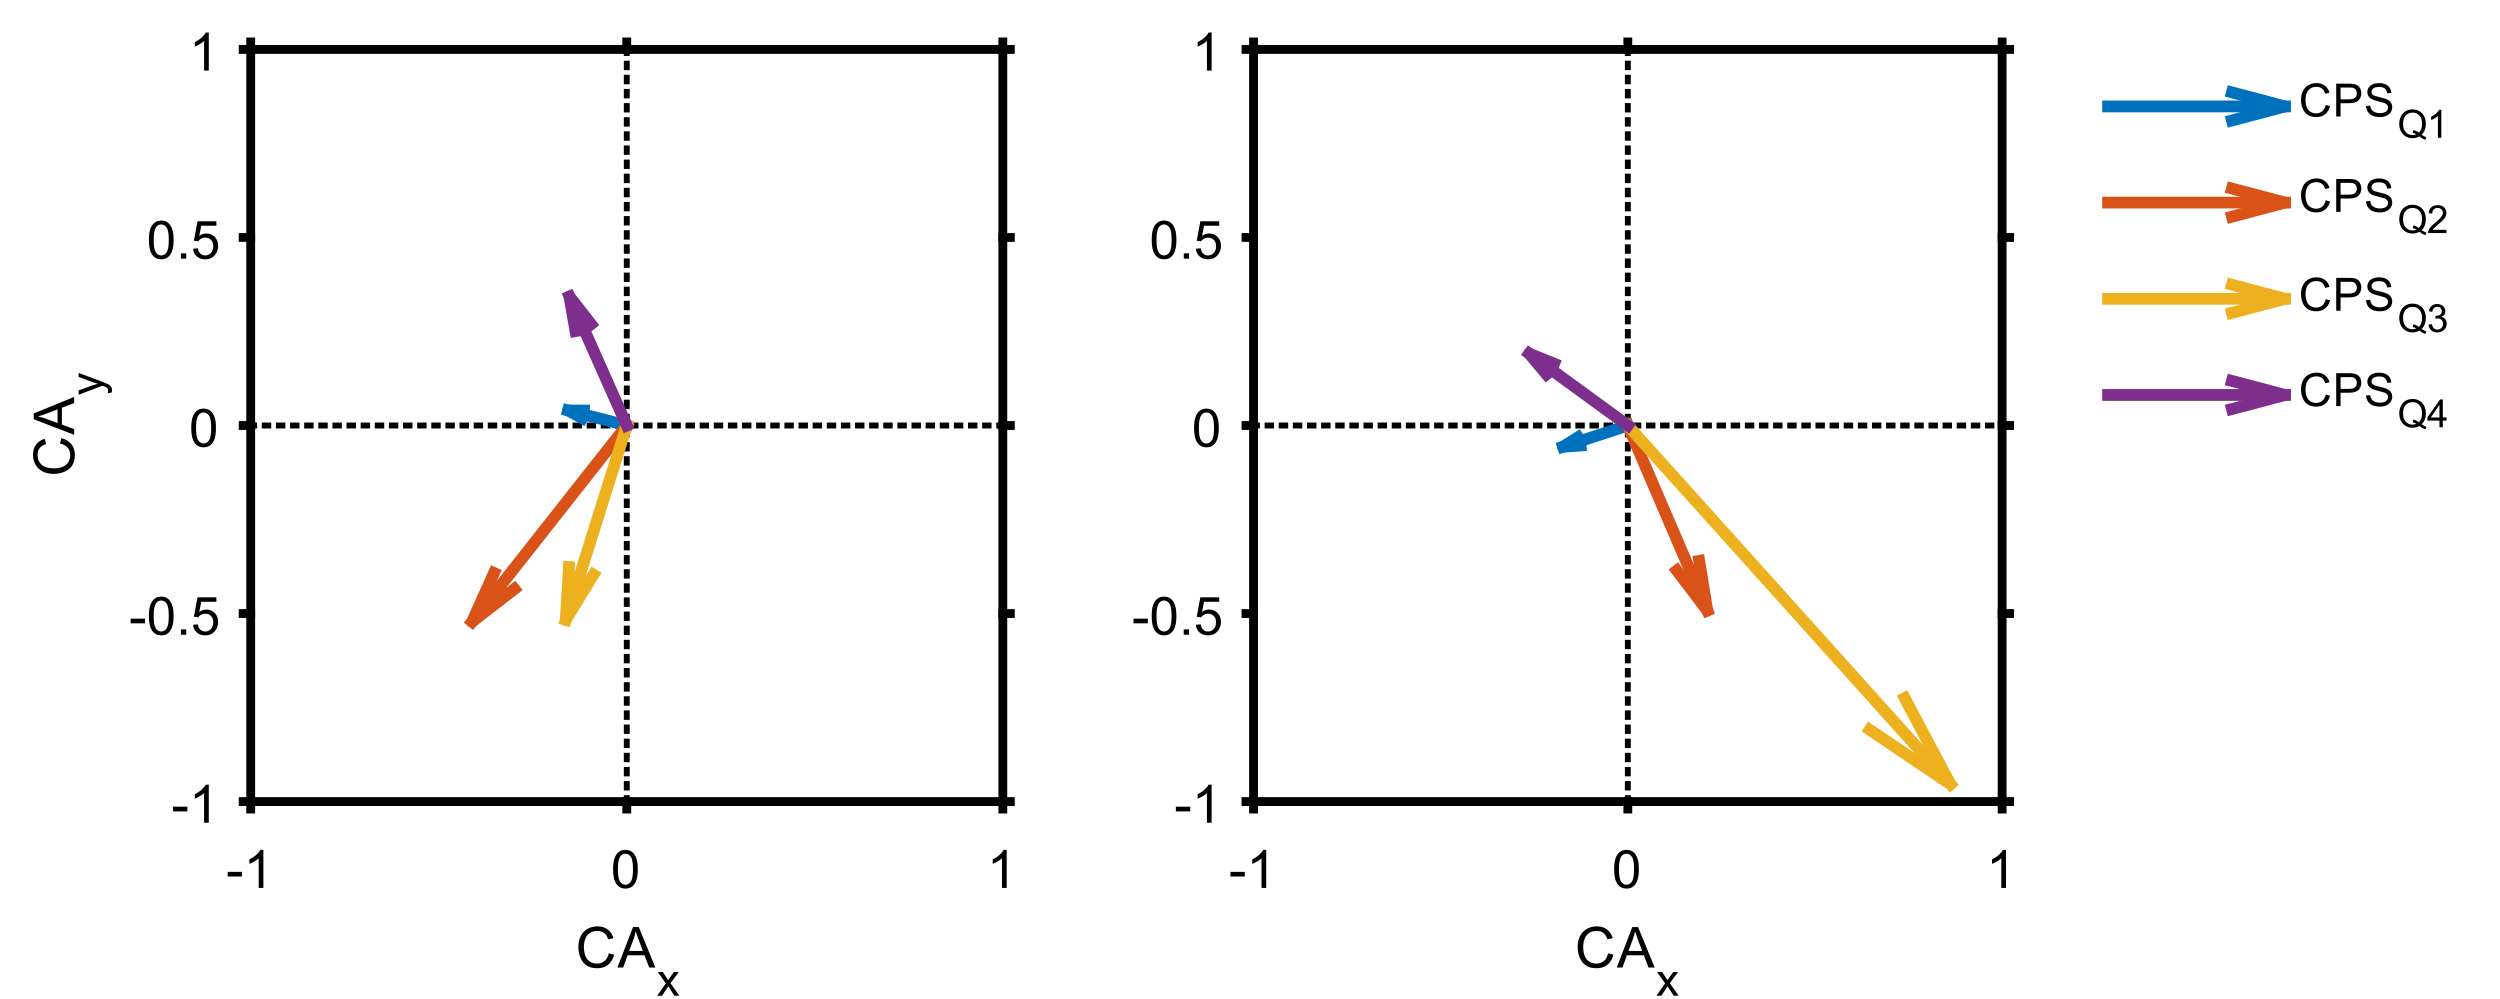 <?xml version="1.0"?>
<!DOCTYPE svg PUBLIC '-//W3C//DTD SVG 1.0//EN'
          'http://www.w3.org/TR/2001/REC-SVG-20010904/DTD/svg10.dtd'>
<svg xmlns:xlink="http://www.w3.org/1999/xlink" style="fill-opacity:1; color-rendering:auto; color-interpolation:auto; text-rendering:auto; stroke:black; stroke-linecap:square; stroke-miterlimit:10; shape-rendering:auto; stroke-opacity:1; fill:black; stroke-dasharray:none; font-weight:normal; stroke-width:1; font-family:'Dialog'; font-style:normal; stroke-linejoin:miter; font-size:12px; stroke-dashoffset:0; image-rendering:auto;" width="708" height="283" xmlns="http://www.w3.org/2000/svg"
><rect width="100%" height="100%" fill="#333333" stroke="none"/><!--Generated by the Batik Graphics2D SVG Generator--><defs id="genericDefs"
  /><g
  ><defs id="defs1"
    ><clipPath clipPathUnits="userSpaceOnUse" id="clipPath1"
      ><path d="M0 0 L708 0 L708 283 L0 283 L0 0 Z"
      /></clipPath
    ></defs
    ><g style="fill:white; stroke:white;"
    ><rect x="0" y="0" width="708" style="clip-path:url(#clipPath1); stroke:none;" height="283"
    /></g
    ><g style="fill:white; text-rendering:optimizeSpeed; color-rendering:optimizeSpeed; image-rendering:optimizeSpeed; shape-rendering:crispEdges; stroke:white; color-interpolation:sRGB;"
    ><rect x="0" width="708" height="283" y="0" style="stroke:none;"
      /><path style="stroke:none;" d="M71 227 L284 227 L284 14 L71 14 Z"
    /></g
    ><g style="text-rendering:geometricPrecision; stroke-width:2.5; color-interpolation:linearRGB; color-rendering:optimizeQuality; image-rendering:optimizeQuality; stroke-linejoin:round;"
    ><line y2="227" style="fill:none;" x1="71" x2="284" y1="227"
      /><line y2="14" style="fill:none;" x1="71" x2="284" y1="14"
      /><line y2="229.13" style="fill:none;" x1="71" x2="71" y1="227"
      /><line y2="229.13" style="fill:none;" x1="177.5" x2="177.5" y1="227"
      /><line y2="229.13" style="fill:none;" x1="284" x2="284" y1="227"
      /><line y2="11.87" style="fill:none;" x1="71" x2="71" y1="14"
      /><line y2="11.87" style="fill:none;" x1="177.5" x2="177.5" y1="14"
      /><line y2="11.87" style="fill:none;" x1="284" x2="284" y1="14"
    /></g
    ><g transform="translate(71,235.463)" style="text-rendering:geometricPrecision; font-size:15px; color-interpolation:linearRGB; color-rendering:optimizeQuality; image-rendering:optimizeQuality;"
    ><path style="stroke:none;" d="M-6.531 12.781 L-6.531 11.453 L-2.469 11.453 L-2.469 12.781 L-6.531 12.781 ZM3.589 16 L2.261 16 L2.261 7.594 Q1.792 8.047 1.019 8.508 Q0.245 8.969 -0.364 9.188 L-0.364 7.906 Q0.73 7.391 1.558 6.656 Q2.386 5.922 2.729 5.219 L3.589 5.219 L3.589 16 Z"
    /></g
    ><g transform="translate(177.5,235.463)" style="text-rendering:geometricPrecision; font-size:15px; color-interpolation:linearRGB; color-rendering:optimizeQuality; image-rendering:optimizeQuality;"
    ><path style="stroke:none;" d="M-3.875 10.703 Q-3.875 8.797 -3.484 7.641 Q-3.094 6.484 -2.32 5.852 Q-1.547 5.219 -0.375 5.219 Q0.484 5.219 1.141 5.57 Q1.797 5.922 2.219 6.57 Q2.641 7.219 2.883 8.164 Q3.125 9.109 3.125 10.703 Q3.125 12.594 2.734 13.758 Q2.344 14.922 1.57 15.555 Q0.797 16.188 -0.375 16.188 Q-1.922 16.188 -2.812 15.062 Q-3.875 13.734 -3.875 10.703 ZM-2.516 10.703 Q-2.516 13.344 -1.898 14.219 Q-1.281 15.094 -0.375 15.094 Q0.531 15.094 1.148 14.219 Q1.766 13.344 1.766 10.703 Q1.766 8.047 1.148 7.18 Q0.531 6.312 -0.391 6.312 Q-1.297 6.312 -1.844 7.078 Q-2.516 8.062 -2.516 10.703 Z"
    /></g
    ><g transform="translate(284,235.463)" style="text-rendering:geometricPrecision; font-size:15px; color-interpolation:linearRGB; color-rendering:optimizeQuality; image-rendering:optimizeQuality;"
    ><path style="stroke:none;" d="M1.094 16 L-0.234 16 L-0.234 7.594 Q-0.703 8.047 -1.477 8.508 Q-2.25 8.969 -2.859 9.188 L-2.859 7.906 Q-1.766 7.391 -0.938 6.656 Q-0.109 5.922 0.234 5.219 L1.094 5.219 L1.094 16 Z"
    /></g
    ><g transform="translate(163,274)" style="text-rendering:geometricPrecision; font-size:16.5px; color-interpolation:linearRGB; color-rendering:optimizeQuality; image-rendering:optimizeQuality;"
    ><path style="stroke:none;" d="M9.406 -4.016 L10.922 -3.641 Q10.453 -1.766 9.211 -0.781 Q7.969 0.203 6.188 0.203 Q4.328 0.203 3.172 -0.555 Q2.016 -1.312 1.406 -2.742 Q0.797 -4.172 0.797 -5.812 Q0.797 -7.609 1.484 -8.938 Q2.172 -10.266 3.43 -10.961 Q4.688 -11.656 6.203 -11.656 Q7.922 -11.656 9.094 -10.781 Q10.266 -9.906 10.734 -8.312 L9.234 -7.969 Q8.844 -9.219 8.086 -9.789 Q7.328 -10.359 6.172 -10.359 Q4.859 -10.359 3.969 -9.727 Q3.078 -9.094 2.719 -8.023 Q2.359 -6.953 2.359 -5.828 Q2.359 -4.359 2.789 -3.273 Q3.219 -2.188 4.117 -1.648 Q5.016 -1.109 6.062 -1.109 Q7.328 -1.109 8.211 -1.844 Q9.094 -2.578 9.406 -4.016 ZM11.862 0 L16.268 -11.453 L17.909 -11.453 L22.596 0 L20.862 0 L19.534 -3.469 L14.737 -3.469 L13.487 0 L11.862 0 ZM15.175 -4.703 L19.065 -4.703 L17.862 -7.875 Q17.315 -9.328 17.049 -10.25 Q16.831 -9.156 16.44 -8.062 L15.175 -4.703 Z"
    /></g
    ><g transform="translate(186,282)" style="text-rendering:geometricPrecision; font-size:13.2px; color-interpolation:linearRGB; color-rendering:optimizeQuality; image-rendering:optimizeQuality;"
    ><path style="stroke:none;" d="M0.094 0 L2.562 -3.5 L0.281 -6.734 L1.703 -6.734 L2.75 -5.156 Q3.031 -4.703 3.219 -4.406 Q3.484 -4.828 3.719 -5.141 L4.859 -6.734 L6.234 -6.734 L3.891 -3.562 L6.406 0 L5 0 L3.625 -2.094 L3.25 -2.656 L1.484 0 L0.094 0 Z"
    /></g
    ><g style="text-rendering:geometricPrecision; stroke-width:2.5; color-interpolation:linearRGB; color-rendering:optimizeQuality; image-rendering:optimizeQuality; stroke-linejoin:round;"
    ><line y2="14" style="fill:none;" x1="71" x2="71" y1="227"
      /><line y2="14" style="fill:none;" x1="284" x2="284" y1="227"
      /><line y2="227" style="fill:none;" x1="71" x2="68.87" y1="227"
      /><line y2="173.75" style="fill:none;" x1="71" x2="68.87" y1="173.75"
      /><line y2="120.5" style="fill:none;" x1="71" x2="68.87" y1="120.5"
      /><line y2="67.25" style="fill:none;" x1="71" x2="68.87" y1="67.25"
      /><line y2="14" style="fill:none;" x1="71" x2="68.87" y1="14"
      /><line y2="227" style="fill:none;" x1="284" x2="286.13" y1="227"
      /><line y2="173.75" style="fill:none;" x1="284" x2="286.13" y1="173.75"
      /><line y2="120.5" style="fill:none;" x1="284" x2="286.13" y1="120.5"
      /><line y2="67.25" style="fill:none;" x1="284" x2="286.13" y1="67.25"
      /><line y2="14" style="fill:none;" x1="284" x2="286.13" y1="14"
    /></g
    ><g transform="translate(62.537,227)" style="text-rendering:geometricPrecision; font-size:15px; color-interpolation:linearRGB; color-rendering:optimizeQuality; image-rendering:optimizeQuality;"
    ><path style="stroke:none;" d="M-13.531 2.781 L-13.531 1.453 L-9.469 1.453 L-9.469 2.781 L-13.531 2.781 ZM-3.411 6 L-4.739 6 L-4.739 -2.406 Q-5.208 -1.953 -5.981 -1.492 Q-6.755 -1.031 -7.364 -0.812 L-7.364 -2.094 Q-6.271 -2.609 -5.442 -3.344 Q-4.614 -4.078 -4.271 -4.781 L-3.411 -4.781 L-3.411 6 Z"
    /></g
    ><g transform="translate(62.537,173.75)" style="text-rendering:geometricPrecision; font-size:15px; color-interpolation:linearRGB; color-rendering:optimizeQuality; image-rendering:optimizeQuality;"
    ><path style="stroke:none;" d="M-25.531 2.781 L-25.531 1.453 L-21.469 1.453 L-21.469 2.781 L-25.531 2.781 ZM-20.38 0.703 Q-20.38 -1.203 -19.989 -2.359 Q-19.599 -3.516 -18.825 -4.148 Q-18.052 -4.781 -16.88 -4.781 Q-16.02 -4.781 -15.364 -4.43 Q-14.708 -4.078 -14.286 -3.43 Q-13.864 -2.781 -13.622 -1.836 Q-13.38 -0.891 -13.38 0.703 Q-13.38 2.594 -13.771 3.758 Q-14.161 4.922 -14.935 5.555 Q-15.708 6.188 -16.88 6.188 Q-18.427 6.188 -19.317 5.062 Q-20.38 3.734 -20.38 0.703 ZM-19.02 0.703 Q-19.02 3.344 -18.403 4.219 Q-17.786 5.094 -16.88 5.094 Q-15.974 5.094 -15.356 4.219 Q-14.739 3.344 -14.739 0.703 Q-14.739 -1.953 -15.356 -2.82 Q-15.974 -3.688 -16.895 -3.688 Q-17.802 -3.688 -18.349 -2.922 Q-19.02 -1.938 -19.02 0.703 ZM-11.303 6 L-11.303 4.5 L-9.803 4.5 L-9.803 6 L-11.303 6 ZM-7.87 3.188 L-6.495 3.062 Q-6.339 4.078 -5.776 4.586 Q-5.214 5.094 -4.417 5.094 Q-3.464 5.094 -2.808 4.375 Q-2.151 3.656 -2.151 2.484 Q-2.151 1.344 -2.784 0.695 Q-3.417 0.047 -4.448 0.047 Q-5.089 0.047 -5.597 0.336 Q-6.104 0.625 -6.401 1.078 L-7.636 0.922 L-6.604 -4.594 L-1.261 -4.594 L-1.261 -3.328 L-5.542 -3.328 L-6.12 -0.453 Q-5.151 -1.125 -4.089 -1.125 Q-2.683 -1.125 -1.722 -0.148 Q-0.761 0.828 -0.761 2.359 Q-0.761 3.812 -1.605 4.875 Q-2.636 6.188 -4.417 6.188 Q-5.886 6.188 -6.815 5.367 Q-7.745 4.547 -7.87 3.188 Z"
    /></g
    ><g transform="translate(62.537,120.5)" style="text-rendering:geometricPrecision; font-size:15px; color-interpolation:linearRGB; color-rendering:optimizeQuality; image-rendering:optimizeQuality;"
    ><path style="stroke:none;" d="M-8.375 0.703 Q-8.375 -1.203 -7.984 -2.359 Q-7.594 -3.516 -6.82 -4.148 Q-6.047 -4.781 -4.875 -4.781 Q-4.016 -4.781 -3.359 -4.43 Q-2.703 -4.078 -2.281 -3.43 Q-1.859 -2.781 -1.617 -1.836 Q-1.375 -0.891 -1.375 0.703 Q-1.375 2.594 -1.766 3.758 Q-2.156 4.922 -2.93 5.555 Q-3.703 6.188 -4.875 6.188 Q-6.422 6.188 -7.312 5.062 Q-8.375 3.734 -8.375 0.703 ZM-7.016 0.703 Q-7.016 3.344 -6.398 4.219 Q-5.781 5.094 -4.875 5.094 Q-3.969 5.094 -3.352 4.219 Q-2.734 3.344 -2.734 0.703 Q-2.734 -1.953 -3.352 -2.82 Q-3.969 -3.688 -4.891 -3.688 Q-5.797 -3.688 -6.344 -2.922 Q-7.016 -1.938 -7.016 0.703 Z"
    /></g
    ><g transform="translate(62.537,67.25)" style="text-rendering:geometricPrecision; font-size:15px; color-interpolation:linearRGB; color-rendering:optimizeQuality; image-rendering:optimizeQuality;"
    ><path style="stroke:none;" d="M-20.375 0.703 Q-20.375 -1.203 -19.984 -2.359 Q-19.594 -3.516 -18.82 -4.148 Q-18.047 -4.781 -16.875 -4.781 Q-16.016 -4.781 -15.359 -4.43 Q-14.703 -4.078 -14.281 -3.43 Q-13.859 -2.781 -13.617 -1.836 Q-13.375 -0.891 -13.375 0.703 Q-13.375 2.594 -13.766 3.758 Q-14.156 4.922 -14.93 5.555 Q-15.703 6.188 -16.875 6.188 Q-18.422 6.188 -19.312 5.062 Q-20.375 3.734 -20.375 0.703 ZM-19.016 0.703 Q-19.016 3.344 -18.398 4.219 Q-17.781 5.094 -16.875 5.094 Q-15.969 5.094 -15.352 4.219 Q-14.734 3.344 -14.734 0.703 Q-14.734 -1.953 -15.352 -2.82 Q-15.969 -3.688 -16.891 -3.688 Q-17.797 -3.688 -18.344 -2.922 Q-19.016 -1.938 -19.016 0.703 ZM-11.298 6 L-11.298 4.5 L-9.798 4.5 L-9.798 6 L-11.298 6 ZM-7.865 3.188 L-6.49 3.062 Q-6.334 4.078 -5.771 4.586 Q-5.209 5.094 -4.412 5.094 Q-3.459 5.094 -2.803 4.375 Q-2.147 3.656 -2.147 2.484 Q-2.147 1.344 -2.779 0.695 Q-3.412 0.047 -4.443 0.047 Q-5.084 0.047 -5.592 0.336 Q-6.1 0.625 -6.396 1.078 L-7.631 0.922 L-6.6 -4.594 L-1.256 -4.594 L-1.256 -3.328 L-5.537 -3.328 L-6.115 -0.453 Q-5.146 -1.125 -4.084 -1.125 Q-2.678 -1.125 -1.717 -0.148 Q-0.756 0.828 -0.756 2.359 Q-0.756 3.812 -1.6 4.875 Q-2.631 6.188 -4.412 6.188 Q-5.881 6.188 -6.811 5.367 Q-7.74 4.547 -7.865 3.188 Z"
    /></g
    ><g transform="translate(62.537,14)" style="text-rendering:geometricPrecision; font-size:15px; color-interpolation:linearRGB; color-rendering:optimizeQuality; image-rendering:optimizeQuality;"
    ><path style="stroke:none;" d="M-3.406 6 L-4.734 6 L-4.734 -2.406 Q-5.203 -1.953 -5.977 -1.492 Q-6.75 -1.031 -7.359 -0.812 L-7.359 -2.094 Q-6.266 -2.609 -5.438 -3.344 Q-4.609 -4.078 -4.266 -4.781 L-3.406 -4.781 L-3.406 6 Z"
    /></g
    ><g transform="translate(21,135) rotate(-90)" style="text-rendering:geometricPrecision; font-size:16.5px; color-interpolation:linearRGB; color-rendering:optimizeQuality; image-rendering:optimizeQuality;"
    ><path style="stroke:none;" d="M9.406 -4.016 L10.922 -3.641 Q10.453 -1.766 9.211 -0.781 Q7.969 0.203 6.188 0.203 Q4.328 0.203 3.172 -0.555 Q2.016 -1.312 1.406 -2.742 Q0.797 -4.172 0.797 -5.812 Q0.797 -7.609 1.484 -8.938 Q2.172 -10.266 3.43 -10.961 Q4.688 -11.656 6.203 -11.656 Q7.922 -11.656 9.094 -10.781 Q10.266 -9.906 10.734 -8.312 L9.234 -7.969 Q8.844 -9.219 8.086 -9.789 Q7.328 -10.359 6.172 -10.359 Q4.859 -10.359 3.969 -9.727 Q3.078 -9.094 2.719 -8.023 Q2.359 -6.953 2.359 -5.828 Q2.359 -4.359 2.789 -3.273 Q3.219 -2.188 4.117 -1.648 Q5.016 -1.109 6.062 -1.109 Q7.328 -1.109 8.211 -1.844 Q9.094 -2.578 9.406 -4.016 ZM11.862 0 L16.268 -11.453 L17.909 -11.453 L22.596 0 L20.862 0 L19.534 -3.469 L14.737 -3.469 L13.487 0 L11.862 0 ZM15.175 -4.703 L19.065 -4.703 L17.862 -7.875 Q17.315 -9.328 17.049 -10.25 Q16.831 -9.156 16.44 -8.062 L15.175 -4.703 Z"
    /></g
    ><g transform="translate(29,112) rotate(-90)" style="text-rendering:geometricPrecision; font-size:13.2px; color-interpolation:linearRGB; color-rendering:optimizeQuality; image-rendering:optimizeQuality;"
    ><path style="stroke:none;" d="M0.812 2.594 L0.672 1.531 Q1.047 1.625 1.328 1.625 Q1.719 1.625 1.945 1.5 Q2.172 1.375 2.312 1.141 Q2.422 0.969 2.672 0.297 Q2.703 0.203 2.766 0.016 L0.203 -6.734 L1.438 -6.734 L2.844 -2.844 Q3.109 -2.094 3.328 -1.281 Q3.531 -2.062 3.797 -2.812 L5.25 -6.734 L6.391 -6.734 L3.828 0.109 Q3.406 1.219 3.188 1.641 Q2.875 2.203 2.484 2.469 Q2.094 2.734 1.547 2.734 Q1.219 2.734 0.812 2.594 Z"
    /></g
    ><g style="stroke-linecap:butt; text-rendering:geometricPrecision; image-rendering:optimizeQuality; color-rendering:optimizeQuality; stroke-linejoin:bevel; stroke-dasharray:1,3; color-interpolation:linearRGB; stroke-width:1.667; stroke-miterlimit:1;"
    ><line y2="13.975" style="fill:none;" x1="177.5" x2="177.5" y1="227.025"
      /><line y2="120.5" style="fill:none;" x1="70.975" x2="284.025" y1="120.5"
    /></g
    ><g style="stroke-linecap:butt; fill:rgb(0,114,189); text-rendering:geometricPrecision; image-rendering:optimizeQuality; color-rendering:optimizeQuality; stroke-linejoin:round; stroke:rgb(0,114,189); color-interpolation:linearRGB; stroke-width:3.333;"
    ><path d="M164.85 118.389 L160.869 116.235 L165.395 116.263" style="fill:none; fill-rule:evenodd;"
      /><line y2="116.235" style="fill:none;" x1="177.5" x2="160.869" y1="120.5"
      /><path d="M145.661 166.819 L133.699 176.07 L139.9 162.278" style="fill:none; fill-rule:evenodd; stroke:rgb(217,83,25);"
      /><line x1="177.5" x2="133.699" y1="120.5" style="fill:none; stroke:rgb(217,83,25);" y2="176.07"
      /><path d="M168.048 162.762 L160.232 175.538 L161.116 160.587" style="fill:none; fill-rule:evenodd; stroke:rgb(237,177,32);"
      /><line x1="177.5" x2="160.232" y1="120.5" style="fill:none; stroke:rgb(237,177,32);" y2="175.538"
      /><path d="M162.978 93.761 L161.264 83.969 L167.384 91.802" style="fill:none; fill-rule:evenodd; stroke:rgb(126,47,142);"
      /><line x1="177.5" x2="161.264" y1="120.5" style="fill:none; stroke:rgb(126,47,142);" y2="83.969"
    /></g
    ><g style="fill:white; text-rendering:optimizeSpeed; color-rendering:optimizeSpeed; image-rendering:optimizeSpeed; shape-rendering:crispEdges; stroke:white; color-interpolation:sRGB;"
    ><path style="stroke:none;" d="M355 227 L567 227 L567 14 L355 14 Z"
    /></g
    ><g style="text-rendering:geometricPrecision; stroke-width:2.5; color-interpolation:linearRGB; color-rendering:optimizeQuality; image-rendering:optimizeQuality; stroke-linejoin:round;"
    ><line y2="227" style="fill:none;" x1="355" x2="567" y1="227"
      /><line y2="14" style="fill:none;" x1="355" x2="567" y1="14"
      /><line y2="229.13" style="fill:none;" x1="355" x2="355" y1="227"
      /><line y2="229.13" style="fill:none;" x1="461" x2="461" y1="227"
      /><line y2="229.13" style="fill:none;" x1="567" x2="567" y1="227"
      /><line y2="11.87" style="fill:none;" x1="355" x2="355" y1="14"
      /><line y2="11.87" style="fill:none;" x1="461" x2="461" y1="14"
      /><line y2="11.87" style="fill:none;" x1="567" x2="567" y1="14"
    /></g
    ><g transform="translate(355,235.463)" style="text-rendering:geometricPrecision; font-size:15px; color-interpolation:linearRGB; color-rendering:optimizeQuality; image-rendering:optimizeQuality;"
    ><path style="stroke:none;" d="M-6.531 12.781 L-6.531 11.453 L-2.469 11.453 L-2.469 12.781 L-6.531 12.781 ZM3.589 16 L2.261 16 L2.261 7.594 Q1.792 8.047 1.019 8.508 Q0.245 8.969 -0.364 9.188 L-0.364 7.906 Q0.73 7.391 1.558 6.656 Q2.386 5.922 2.729 5.219 L3.589 5.219 L3.589 16 Z"
    /></g
    ><g transform="translate(461,235.463)" style="text-rendering:geometricPrecision; font-size:15px; color-interpolation:linearRGB; color-rendering:optimizeQuality; image-rendering:optimizeQuality;"
    ><path style="stroke:none;" d="M-3.875 10.703 Q-3.875 8.797 -3.484 7.641 Q-3.094 6.484 -2.32 5.852 Q-1.547 5.219 -0.375 5.219 Q0.484 5.219 1.141 5.57 Q1.797 5.922 2.219 6.57 Q2.641 7.219 2.883 8.164 Q3.125 9.109 3.125 10.703 Q3.125 12.594 2.734 13.758 Q2.344 14.922 1.57 15.555 Q0.797 16.188 -0.375 16.188 Q-1.922 16.188 -2.812 15.062 Q-3.875 13.734 -3.875 10.703 ZM-2.516 10.703 Q-2.516 13.344 -1.898 14.219 Q-1.281 15.094 -0.375 15.094 Q0.531 15.094 1.148 14.219 Q1.766 13.344 1.766 10.703 Q1.766 8.047 1.148 7.18 Q0.531 6.312 -0.391 6.312 Q-1.297 6.312 -1.844 7.078 Q-2.516 8.062 -2.516 10.703 Z"
    /></g
    ><g transform="translate(567,235.463)" style="text-rendering:geometricPrecision; font-size:15px; color-interpolation:linearRGB; color-rendering:optimizeQuality; image-rendering:optimizeQuality;"
    ><path style="stroke:none;" d="M1.094 16 L-0.234 16 L-0.234 7.594 Q-0.703 8.047 -1.477 8.508 Q-2.25 8.969 -2.859 9.188 L-2.859 7.906 Q-1.766 7.391 -0.938 6.656 Q-0.109 5.922 0.234 5.219 L1.094 5.219 L1.094 16 Z"
    /></g
    ><g transform="translate(446,274)" style="text-rendering:geometricPrecision; font-size:16.5px; color-interpolation:linearRGB; color-rendering:optimizeQuality; image-rendering:optimizeQuality;"
    ><path style="stroke:none;" d="M9.406 -4.016 L10.922 -3.641 Q10.453 -1.766 9.211 -0.781 Q7.969 0.203 6.188 0.203 Q4.328 0.203 3.172 -0.555 Q2.016 -1.312 1.406 -2.742 Q0.797 -4.172 0.797 -5.812 Q0.797 -7.609 1.484 -8.938 Q2.172 -10.266 3.43 -10.961 Q4.688 -11.656 6.203 -11.656 Q7.922 -11.656 9.094 -10.781 Q10.266 -9.906 10.734 -8.312 L9.234 -7.969 Q8.844 -9.219 8.086 -9.789 Q7.328 -10.359 6.172 -10.359 Q4.859 -10.359 3.969 -9.727 Q3.078 -9.094 2.719 -8.023 Q2.359 -6.953 2.359 -5.828 Q2.359 -4.359 2.789 -3.273 Q3.219 -2.188 4.117 -1.648 Q5.016 -1.109 6.062 -1.109 Q7.328 -1.109 8.211 -1.844 Q9.094 -2.578 9.406 -4.016 ZM11.862 0 L16.268 -11.453 L17.909 -11.453 L22.596 0 L20.862 0 L19.534 -3.469 L14.737 -3.469 L13.487 0 L11.862 0 ZM15.175 -4.703 L19.065 -4.703 L17.862 -7.875 Q17.315 -9.328 17.049 -10.25 Q16.831 -9.156 16.44 -8.062 L15.175 -4.703 Z"
    /></g
    ><g transform="translate(469,282)" style="text-rendering:geometricPrecision; font-size:13.2px; color-interpolation:linearRGB; color-rendering:optimizeQuality; image-rendering:optimizeQuality;"
    ><path style="stroke:none;" d="M0.094 0 L2.562 -3.5 L0.281 -6.734 L1.703 -6.734 L2.75 -5.156 Q3.031 -4.703 3.219 -4.406 Q3.484 -4.828 3.719 -5.141 L4.859 -6.734 L6.234 -6.734 L3.891 -3.562 L6.406 0 L5 0 L3.625 -2.094 L3.25 -2.656 L1.484 0 L0.094 0 Z"
    /></g
    ><g style="text-rendering:geometricPrecision; stroke-width:2.5; color-interpolation:linearRGB; color-rendering:optimizeQuality; image-rendering:optimizeQuality; stroke-linejoin:round;"
    ><line y2="14" style="fill:none;" x1="355" x2="355" y1="227"
      /><line y2="14" style="fill:none;" x1="567" x2="567" y1="227"
      /><line y2="227" style="fill:none;" x1="355" x2="352.87" y1="227"
      /><line y2="173.75" style="fill:none;" x1="355" x2="352.87" y1="173.75"
      /><line y2="120.5" style="fill:none;" x1="355" x2="352.87" y1="120.5"
      /><line y2="67.25" style="fill:none;" x1="355" x2="352.87" y1="67.25"
      /><line y2="14" style="fill:none;" x1="355" x2="352.87" y1="14"
      /><line y2="227" style="fill:none;" x1="567" x2="569.13" y1="227"
      /><line y2="173.75" style="fill:none;" x1="567" x2="569.13" y1="173.75"
      /><line y2="120.5" style="fill:none;" x1="567" x2="569.13" y1="120.5"
      /><line y2="67.25" style="fill:none;" x1="567" x2="569.13" y1="67.25"
      /><line y2="14" style="fill:none;" x1="567" x2="569.13" y1="14"
    /></g
    ><g transform="translate(346.537,227)" style="text-rendering:geometricPrecision; font-size:15px; color-interpolation:linearRGB; color-rendering:optimizeQuality; image-rendering:optimizeQuality;"
    ><path style="stroke:none;" d="M-13.531 2.781 L-13.531 1.453 L-9.469 1.453 L-9.469 2.781 L-13.531 2.781 ZM-3.411 6 L-4.739 6 L-4.739 -2.406 Q-5.208 -1.953 -5.981 -1.492 Q-6.755 -1.031 -7.364 -0.812 L-7.364 -2.094 Q-6.271 -2.609 -5.442 -3.344 Q-4.614 -4.078 -4.271 -4.781 L-3.411 -4.781 L-3.411 6 Z"
    /></g
    ><g transform="translate(346.537,173.75)" style="text-rendering:geometricPrecision; font-size:15px; color-interpolation:linearRGB; color-rendering:optimizeQuality; image-rendering:optimizeQuality;"
    ><path style="stroke:none;" d="M-25.531 2.781 L-25.531 1.453 L-21.469 1.453 L-21.469 2.781 L-25.531 2.781 ZM-20.38 0.703 Q-20.38 -1.203 -19.989 -2.359 Q-19.599 -3.516 -18.825 -4.148 Q-18.052 -4.781 -16.88 -4.781 Q-16.02 -4.781 -15.364 -4.43 Q-14.708 -4.078 -14.286 -3.43 Q-13.864 -2.781 -13.622 -1.836 Q-13.38 -0.891 -13.38 0.703 Q-13.38 2.594 -13.771 3.758 Q-14.161 4.922 -14.935 5.555 Q-15.708 6.188 -16.88 6.188 Q-18.427 6.188 -19.317 5.062 Q-20.38 3.734 -20.38 0.703 ZM-19.02 0.703 Q-19.02 3.344 -18.403 4.219 Q-17.786 5.094 -16.88 5.094 Q-15.974 5.094 -15.356 4.219 Q-14.739 3.344 -14.739 0.703 Q-14.739 -1.953 -15.356 -2.82 Q-15.974 -3.688 -16.895 -3.688 Q-17.802 -3.688 -18.349 -2.922 Q-19.02 -1.938 -19.02 0.703 ZM-11.303 6 L-11.303 4.5 L-9.803 4.5 L-9.803 6 L-11.303 6 ZM-7.87 3.188 L-6.495 3.062 Q-6.339 4.078 -5.776 4.586 Q-5.214 5.094 -4.417 5.094 Q-3.464 5.094 -2.808 4.375 Q-2.151 3.656 -2.151 2.484 Q-2.151 1.344 -2.784 0.695 Q-3.417 0.047 -4.448 0.047 Q-5.089 0.047 -5.597 0.336 Q-6.104 0.625 -6.401 1.078 L-7.636 0.922 L-6.604 -4.594 L-1.261 -4.594 L-1.261 -3.328 L-5.542 -3.328 L-6.12 -0.453 Q-5.151 -1.125 -4.089 -1.125 Q-2.683 -1.125 -1.722 -0.148 Q-0.761 0.828 -0.761 2.359 Q-0.761 3.812 -1.605 4.875 Q-2.636 6.188 -4.417 6.188 Q-5.886 6.188 -6.815 5.367 Q-7.745 4.547 -7.87 3.188 Z"
    /></g
    ><g transform="translate(346.537,120.5)" style="text-rendering:geometricPrecision; font-size:15px; color-interpolation:linearRGB; color-rendering:optimizeQuality; image-rendering:optimizeQuality;"
    ><path style="stroke:none;" d="M-8.375 0.703 Q-8.375 -1.203 -7.984 -2.359 Q-7.594 -3.516 -6.82 -4.148 Q-6.047 -4.781 -4.875 -4.781 Q-4.016 -4.781 -3.359 -4.43 Q-2.703 -4.078 -2.281 -3.43 Q-1.859 -2.781 -1.617 -1.836 Q-1.375 -0.891 -1.375 0.703 Q-1.375 2.594 -1.766 3.758 Q-2.156 4.922 -2.93 5.555 Q-3.703 6.188 -4.875 6.188 Q-6.422 6.188 -7.312 5.062 Q-8.375 3.734 -8.375 0.703 ZM-7.016 0.703 Q-7.016 3.344 -6.398 4.219 Q-5.781 5.094 -4.875 5.094 Q-3.969 5.094 -3.352 4.219 Q-2.734 3.344 -2.734 0.703 Q-2.734 -1.953 -3.352 -2.82 Q-3.969 -3.688 -4.891 -3.688 Q-5.797 -3.688 -6.344 -2.922 Q-7.016 -1.938 -7.016 0.703 Z"
    /></g
    ><g transform="translate(346.537,67.25)" style="text-rendering:geometricPrecision; font-size:15px; color-interpolation:linearRGB; color-rendering:optimizeQuality; image-rendering:optimizeQuality;"
    ><path style="stroke:none;" d="M-20.375 0.703 Q-20.375 -1.203 -19.984 -2.359 Q-19.594 -3.516 -18.82 -4.148 Q-18.047 -4.781 -16.875 -4.781 Q-16.016 -4.781 -15.359 -4.43 Q-14.703 -4.078 -14.281 -3.43 Q-13.859 -2.781 -13.617 -1.836 Q-13.375 -0.891 -13.375 0.703 Q-13.375 2.594 -13.766 3.758 Q-14.156 4.922 -14.93 5.555 Q-15.703 6.188 -16.875 6.188 Q-18.422 6.188 -19.312 5.062 Q-20.375 3.734 -20.375 0.703 ZM-19.016 0.703 Q-19.016 3.344 -18.398 4.219 Q-17.781 5.094 -16.875 5.094 Q-15.969 5.094 -15.352 4.219 Q-14.734 3.344 -14.734 0.703 Q-14.734 -1.953 -15.352 -2.82 Q-15.969 -3.688 -16.891 -3.688 Q-17.797 -3.688 -18.344 -2.922 Q-19.016 -1.938 -19.016 0.703 ZM-11.298 6 L-11.298 4.5 L-9.798 4.5 L-9.798 6 L-11.298 6 ZM-7.865 3.188 L-6.49 3.062 Q-6.334 4.078 -5.771 4.586 Q-5.209 5.094 -4.412 5.094 Q-3.459 5.094 -2.803 4.375 Q-2.147 3.656 -2.147 2.484 Q-2.147 1.344 -2.779 0.695 Q-3.412 0.047 -4.443 0.047 Q-5.084 0.047 -5.592 0.336 Q-6.1 0.625 -6.396 1.078 L-7.631 0.922 L-6.6 -4.594 L-1.256 -4.594 L-1.256 -3.328 L-5.537 -3.328 L-6.115 -0.453 Q-5.146 -1.125 -4.084 -1.125 Q-2.678 -1.125 -1.717 -0.148 Q-0.756 0.828 -0.756 2.359 Q-0.756 3.812 -1.6 4.875 Q-2.631 6.188 -4.412 6.188 Q-5.881 6.188 -6.811 5.367 Q-7.74 4.547 -7.865 3.188 Z"
    /></g
    ><g transform="translate(346.537,14)" style="text-rendering:geometricPrecision; font-size:15px; color-interpolation:linearRGB; color-rendering:optimizeQuality; image-rendering:optimizeQuality;"
    ><path style="stroke:none;" d="M-3.406 6 L-4.734 6 L-4.734 -2.406 Q-5.203 -1.953 -5.977 -1.492 Q-6.75 -1.031 -7.359 -0.812 L-7.359 -2.094 Q-6.266 -2.609 -5.438 -3.344 Q-4.609 -4.078 -4.266 -4.781 L-3.406 -4.781 L-3.406 6 Z"
    /></g
    ><g style="stroke-linecap:butt; text-rendering:geometricPrecision; image-rendering:optimizeQuality; color-rendering:optimizeQuality; stroke-linejoin:bevel; stroke-dasharray:1,3; color-interpolation:linearRGB; stroke-width:1.667; stroke-miterlimit:1;"
    ><line y2="13.975" style="fill:none;" x1="461" x2="461" y1="227.025"
      /><line y2="120.5" style="fill:none;" x1="354.975" x2="567.025" y1="120.5"
    /></g
    ><g style="stroke-linecap:butt; fill:rgb(0,114,189); text-rendering:geometricPrecision; image-rendering:optimizeQuality; color-rendering:optimizeQuality; stroke-linejoin:round; stroke:rgb(0,114,189); color-interpolation:linearRGB; stroke-width:3.333;"
    ><path d="M447.632 126.163 L442.652 126.516 L446.881 123.85" style="fill:none; fill-rule:evenodd;"
      /><line y2="126.516" style="fill:none;" x1="461" x2="442.652" y1="120.5"
      /><path d="M481.212 158.84 L483.506 172.917 L474.889 161.581" style="fill:none; fill-rule:evenodd; stroke:rgb(217,83,25);"
      /><line x1="461" x2="483.506" y1="120.5" style="fill:none; stroke:rgb(217,83,25);" y2="172.917"
      /><path d="M539.418 197.701 L552.363 222.099 L529.514 206.692" style="fill:none; fill-rule:evenodd; stroke:rgb(237,177,32);"
      /><line x1="461" x2="552.363" y1="120.5" style="fill:none; stroke:rgb(237,177,32);" y2="222.099"
      /><path d="M437.95 105.984 L433.063 100.133 L440.115 102.985" style="fill:none; fill-rule:evenodd; stroke:rgb(126,47,142);"
      /><line x1="461" x2="433.063" y1="120.5" style="fill:none; stroke:rgb(126,47,142);" y2="100.133"
    /></g
    ><g transform="translate(651,33)" style="text-rendering:geometricPrecision; font-size:13.333px; color-interpolation:linearRGB; color-rendering:optimizeQuality; image-rendering:optimizeQuality;"
    ><path style="stroke:none;" d="M7.641 -3.266 L8.875 -2.953 Q8.484 -1.438 7.477 -0.641 Q6.469 0.156 5.016 0.156 Q3.516 0.156 2.57 -0.453 Q1.625 -1.062 1.133 -2.227 Q0.641 -3.391 0.641 -4.719 Q0.641 -6.172 1.203 -7.258 Q1.766 -8.344 2.789 -8.906 Q3.812 -9.469 5.047 -9.469 Q6.438 -9.469 7.391 -8.758 Q8.344 -8.047 8.719 -6.75 L7.5 -6.469 Q7.172 -7.484 6.562 -7.945 Q5.953 -8.406 5.016 -8.406 Q3.938 -8.406 3.219 -7.891 Q2.5 -7.375 2.211 -6.516 Q1.922 -5.656 1.922 -4.734 Q1.922 -3.547 2.266 -2.656 Q2.609 -1.766 3.336 -1.328 Q4.062 -0.891 4.922 -0.891 Q5.953 -0.891 6.672 -1.492 Q7.391 -2.094 7.641 -3.266 ZM10.614 0 L10.614 -9.312 L14.13 -9.312 Q15.051 -9.312 15.536 -9.219 Q16.223 -9.109 16.692 -8.789 Q17.161 -8.469 17.442 -7.891 Q17.723 -7.312 17.723 -6.609 Q17.723 -5.422 16.965 -4.602 Q16.208 -3.781 14.239 -3.781 L11.848 -3.781 L11.848 0 L10.614 0 ZM11.848 -4.875 L14.255 -4.875 Q15.442 -4.875 15.95 -5.32 Q16.458 -5.766 16.458 -6.578 Q16.458 -7.156 16.161 -7.57 Q15.864 -7.984 15.38 -8.125 Q15.067 -8.203 14.223 -8.203 L11.848 -8.203 L11.848 -4.875 ZM19.071 -2.984 L20.243 -3.094 Q20.321 -2.391 20.626 -1.945 Q20.931 -1.5 21.564 -1.227 Q22.196 -0.953 22.993 -0.953 Q23.696 -0.953 24.235 -1.156 Q24.774 -1.359 25.04 -1.727 Q25.306 -2.094 25.306 -2.531 Q25.306 -2.969 25.048 -3.297 Q24.79 -3.625 24.212 -3.844 Q23.837 -3.984 22.556 -4.297 Q21.274 -4.609 20.759 -4.875 Q20.087 -5.219 19.759 -5.742 Q19.431 -6.266 19.431 -6.906 Q19.431 -7.609 19.829 -8.219 Q20.228 -8.828 21.001 -9.148 Q21.774 -9.469 22.712 -9.469 Q23.743 -9.469 24.532 -9.133 Q25.321 -8.797 25.751 -8.148 Q26.181 -7.5 26.212 -6.688 L25.024 -6.594 Q24.931 -7.484 24.384 -7.93 Q23.837 -8.375 22.759 -8.375 Q21.649 -8.375 21.134 -7.969 Q20.618 -7.562 20.618 -6.984 Q20.618 -6.484 20.978 -6.156 Q21.337 -5.828 22.837 -5.492 Q24.337 -5.156 24.899 -4.906 Q25.712 -4.531 26.095 -3.953 Q26.478 -3.375 26.478 -2.625 Q26.478 -1.891 26.056 -1.234 Q25.634 -0.578 24.837 -0.211 Q24.04 0.156 23.04 0.156 Q21.774 0.156 20.923 -0.211 Q20.071 -0.578 19.587 -1.32 Q19.103 -2.062 19.071 -2.984 Z"
    /></g
    ><g transform="translate(679,39)" style="text-rendering:geometricPrecision; font-size:10.667px; color-interpolation:linearRGB; color-rendering:optimizeQuality; image-rendering:optimizeQuality;"
    ><path style="stroke:none;" d="M6.812 -0.844 Q7.547 -0.344 8.156 -0.109 L7.844 0.609 Q7 0.312 6.156 -0.359 Q5.281 0.141 4.219 0.141 Q3.156 0.141 2.281 -0.375 Q1.406 -0.891 0.938 -1.828 Q0.469 -2.766 0.469 -3.938 Q0.469 -5.109 0.945 -6.062 Q1.422 -7.016 2.289 -7.516 Q3.156 -8.016 4.25 -8.016 Q5.328 -8.016 6.203 -7.5 Q7.078 -6.984 7.539 -6.047 Q8 -5.109 8 -3.938 Q8 -2.969 7.703 -2.195 Q7.406 -1.422 6.812 -0.844 ZM4.516 -2.172 Q5.422 -1.922 6.016 -1.422 Q6.922 -2.266 6.922 -3.938 Q6.922 -4.906 6.602 -5.617 Q6.281 -6.328 5.656 -6.719 Q5.031 -7.109 4.25 -7.109 Q3.078 -7.109 2.312 -6.312 Q1.547 -5.516 1.547 -3.938 Q1.547 -2.406 2.305 -1.578 Q3.062 -0.75 4.25 -0.75 Q4.812 -0.75 5.297 -0.969 Q4.812 -1.281 4.266 -1.422 L4.516 -2.172 ZM12.383 0 L11.414 0 L11.414 -6.156 Q11.07 -5.828 10.508 -5.492 Q9.945 -5.156 9.492 -5 L9.492 -5.938 Q10.304 -6.312 10.906 -6.852 Q11.508 -7.391 11.758 -7.906 L12.383 -7.906 L12.383 0 Z"
    /></g
    ><g style="stroke-linecap:butt; fill:rgb(0,114,189); text-rendering:geometricPrecision; image-rendering:optimizeQuality; color-rendering:optimizeQuality; stroke-linejoin:round; stroke:rgb(0,114,189); color-interpolation:linearRGB; stroke-width:3.333;"
    ><line y2="30.142" style="fill:none;" x1="597.012" x2="647.129" y1="30.142"
      /><path d="M632.094 34.119 L647.129 30.142 L632.094 26.164" style="fill:none; fill-rule:evenodd;"
    /></g
    ><g transform="translate(651,60)" style="text-rendering:geometricPrecision; font-size:13.333px; color-interpolation:linearRGB; color-rendering:optimizeQuality; image-rendering:optimizeQuality;"
    ><path style="stroke:none;" d="M7.641 -3.266 L8.875 -2.953 Q8.484 -1.438 7.477 -0.641 Q6.469 0.156 5.016 0.156 Q3.516 0.156 2.57 -0.453 Q1.625 -1.062 1.133 -2.227 Q0.641 -3.391 0.641 -4.719 Q0.641 -6.172 1.203 -7.258 Q1.766 -8.344 2.789 -8.906 Q3.812 -9.469 5.047 -9.469 Q6.438 -9.469 7.391 -8.758 Q8.344 -8.047 8.719 -6.75 L7.5 -6.469 Q7.172 -7.484 6.562 -7.945 Q5.953 -8.406 5.016 -8.406 Q3.938 -8.406 3.219 -7.891 Q2.5 -7.375 2.211 -6.516 Q1.922 -5.656 1.922 -4.734 Q1.922 -3.547 2.266 -2.656 Q2.609 -1.766 3.336 -1.328 Q4.062 -0.891 4.922 -0.891 Q5.953 -0.891 6.672 -1.492 Q7.391 -2.094 7.641 -3.266 ZM10.614 0 L10.614 -9.312 L14.13 -9.312 Q15.051 -9.312 15.536 -9.219 Q16.223 -9.109 16.692 -8.789 Q17.161 -8.469 17.442 -7.891 Q17.723 -7.312 17.723 -6.609 Q17.723 -5.422 16.965 -4.602 Q16.208 -3.781 14.239 -3.781 L11.848 -3.781 L11.848 0 L10.614 0 ZM11.848 -4.875 L14.255 -4.875 Q15.442 -4.875 15.95 -5.32 Q16.458 -5.766 16.458 -6.578 Q16.458 -7.156 16.161 -7.57 Q15.864 -7.984 15.38 -8.125 Q15.067 -8.203 14.223 -8.203 L11.848 -8.203 L11.848 -4.875 ZM19.071 -2.984 L20.243 -3.094 Q20.321 -2.391 20.626 -1.945 Q20.931 -1.5 21.564 -1.227 Q22.196 -0.953 22.993 -0.953 Q23.696 -0.953 24.235 -1.156 Q24.774 -1.359 25.04 -1.727 Q25.306 -2.094 25.306 -2.531 Q25.306 -2.969 25.048 -3.297 Q24.79 -3.625 24.212 -3.844 Q23.837 -3.984 22.556 -4.297 Q21.274 -4.609 20.759 -4.875 Q20.087 -5.219 19.759 -5.742 Q19.431 -6.266 19.431 -6.906 Q19.431 -7.609 19.829 -8.219 Q20.228 -8.828 21.001 -9.148 Q21.774 -9.469 22.712 -9.469 Q23.743 -9.469 24.532 -9.133 Q25.321 -8.797 25.751 -8.148 Q26.181 -7.5 26.212 -6.688 L25.024 -6.594 Q24.931 -7.484 24.384 -7.93 Q23.837 -8.375 22.759 -8.375 Q21.649 -8.375 21.134 -7.969 Q20.618 -7.562 20.618 -6.984 Q20.618 -6.484 20.978 -6.156 Q21.337 -5.828 22.837 -5.492 Q24.337 -5.156 24.899 -4.906 Q25.712 -4.531 26.095 -3.953 Q26.478 -3.375 26.478 -2.625 Q26.478 -1.891 26.056 -1.234 Q25.634 -0.578 24.837 -0.211 Q24.04 0.156 23.04 0.156 Q21.774 0.156 20.923 -0.211 Q20.071 -0.578 19.587 -1.32 Q19.103 -2.062 19.071 -2.984 Z"
    /></g
    ><g transform="translate(679,66)" style="text-rendering:geometricPrecision; font-size:10.667px; color-interpolation:linearRGB; color-rendering:optimizeQuality; image-rendering:optimizeQuality;"
    ><path style="stroke:none;" d="M6.812 -0.844 Q7.547 -0.344 8.156 -0.109 L7.844 0.609 Q7 0.312 6.156 -0.359 Q5.281 0.141 4.219 0.141 Q3.156 0.141 2.281 -0.375 Q1.406 -0.891 0.938 -1.828 Q0.469 -2.766 0.469 -3.938 Q0.469 -5.109 0.945 -6.062 Q1.422 -7.016 2.289 -7.516 Q3.156 -8.016 4.25 -8.016 Q5.328 -8.016 6.203 -7.5 Q7.078 -6.984 7.539 -6.047 Q8 -5.109 8 -3.938 Q8 -2.969 7.703 -2.195 Q7.406 -1.422 6.812 -0.844 ZM4.516 -2.172 Q5.422 -1.922 6.016 -1.422 Q6.922 -2.266 6.922 -3.938 Q6.922 -4.906 6.602 -5.617 Q6.281 -6.328 5.656 -6.719 Q5.031 -7.109 4.25 -7.109 Q3.078 -7.109 2.312 -6.312 Q1.547 -5.516 1.547 -3.938 Q1.547 -2.406 2.305 -1.578 Q3.062 -0.75 4.25 -0.75 Q4.812 -0.75 5.297 -0.969 Q4.812 -1.281 4.266 -1.422 L4.516 -2.172 ZM13.82 -0.922 L13.82 0 L8.617 0 Q8.617 -0.344 8.742 -0.672 Q8.929 -1.203 9.367 -1.719 Q9.804 -2.234 10.633 -2.906 Q11.914 -3.969 12.367 -4.578 Q12.82 -5.188 12.82 -5.734 Q12.82 -6.312 12.414 -6.711 Q12.008 -7.109 11.336 -7.109 Q10.648 -7.109 10.226 -6.688 Q9.804 -6.266 9.804 -5.531 L8.804 -5.625 Q8.914 -6.734 9.578 -7.32 Q10.242 -7.906 11.367 -7.906 Q12.492 -7.906 13.156 -7.281 Q13.82 -6.656 13.82 -5.719 Q13.82 -5.25 13.625 -4.789 Q13.429 -4.328 12.984 -3.828 Q12.539 -3.328 11.492 -2.438 Q10.617 -1.719 10.375 -1.453 Q10.133 -1.188 9.961 -0.922 L13.82 -0.922 Z"
    /></g
    ><g style="stroke-linecap:butt; fill:rgb(217,83,25); text-rendering:geometricPrecision; image-rendering:optimizeQuality; color-rendering:optimizeQuality; stroke-linejoin:round; stroke:rgb(217,83,25); color-interpolation:linearRGB; stroke-width:3.333;"
    ><line y2="57.38" style="fill:none;" x1="597.012" x2="647.129" y1="57.38"
      /><path d="M632.094 61.358 L647.129 57.38 L632.094 53.403" style="fill:none; fill-rule:evenodd;"
    /></g
    ><g transform="translate(651,88)" style="text-rendering:geometricPrecision; font-size:13.333px; color-interpolation:linearRGB; color-rendering:optimizeQuality; image-rendering:optimizeQuality;"
    ><path style="stroke:none;" d="M7.641 -3.266 L8.875 -2.953 Q8.484 -1.438 7.477 -0.641 Q6.469 0.156 5.016 0.156 Q3.516 0.156 2.57 -0.453 Q1.625 -1.062 1.133 -2.227 Q0.641 -3.391 0.641 -4.719 Q0.641 -6.172 1.203 -7.258 Q1.766 -8.344 2.789 -8.906 Q3.812 -9.469 5.047 -9.469 Q6.438 -9.469 7.391 -8.758 Q8.344 -8.047 8.719 -6.75 L7.5 -6.469 Q7.172 -7.484 6.562 -7.945 Q5.953 -8.406 5.016 -8.406 Q3.938 -8.406 3.219 -7.891 Q2.5 -7.375 2.211 -6.516 Q1.922 -5.656 1.922 -4.734 Q1.922 -3.547 2.266 -2.656 Q2.609 -1.766 3.336 -1.328 Q4.062 -0.891 4.922 -0.891 Q5.953 -0.891 6.672 -1.492 Q7.391 -2.094 7.641 -3.266 ZM10.614 0 L10.614 -9.312 L14.13 -9.312 Q15.051 -9.312 15.536 -9.219 Q16.223 -9.109 16.692 -8.789 Q17.161 -8.469 17.442 -7.891 Q17.723 -7.312 17.723 -6.609 Q17.723 -5.422 16.965 -4.602 Q16.208 -3.781 14.239 -3.781 L11.848 -3.781 L11.848 0 L10.614 0 ZM11.848 -4.875 L14.255 -4.875 Q15.442 -4.875 15.95 -5.32 Q16.458 -5.766 16.458 -6.578 Q16.458 -7.156 16.161 -7.57 Q15.864 -7.984 15.38 -8.125 Q15.067 -8.203 14.223 -8.203 L11.848 -8.203 L11.848 -4.875 ZM19.071 -2.984 L20.243 -3.094 Q20.321 -2.391 20.626 -1.945 Q20.931 -1.5 21.564 -1.227 Q22.196 -0.953 22.993 -0.953 Q23.696 -0.953 24.235 -1.156 Q24.774 -1.359 25.04 -1.727 Q25.306 -2.094 25.306 -2.531 Q25.306 -2.969 25.048 -3.297 Q24.79 -3.625 24.212 -3.844 Q23.837 -3.984 22.556 -4.297 Q21.274 -4.609 20.759 -4.875 Q20.087 -5.219 19.759 -5.742 Q19.431 -6.266 19.431 -6.906 Q19.431 -7.609 19.829 -8.219 Q20.228 -8.828 21.001 -9.148 Q21.774 -9.469 22.712 -9.469 Q23.743 -9.469 24.532 -9.133 Q25.321 -8.797 25.751 -8.148 Q26.181 -7.5 26.212 -6.688 L25.024 -6.594 Q24.931 -7.484 24.384 -7.93 Q23.837 -8.375 22.759 -8.375 Q21.649 -8.375 21.134 -7.969 Q20.618 -7.562 20.618 -6.984 Q20.618 -6.484 20.978 -6.156 Q21.337 -5.828 22.837 -5.492 Q24.337 -5.156 24.899 -4.906 Q25.712 -4.531 26.095 -3.953 Q26.478 -3.375 26.478 -2.625 Q26.478 -1.891 26.056 -1.234 Q25.634 -0.578 24.837 -0.211 Q24.04 0.156 23.04 0.156 Q21.774 0.156 20.923 -0.211 Q20.071 -0.578 19.587 -1.32 Q19.103 -2.062 19.071 -2.984 Z"
    /></g
    ><g transform="translate(679,94)" style="text-rendering:geometricPrecision; font-size:10.667px; color-interpolation:linearRGB; color-rendering:optimizeQuality; image-rendering:optimizeQuality;"
    ><path style="stroke:none;" d="M6.812 -0.844 Q7.547 -0.344 8.156 -0.109 L7.844 0.609 Q7 0.312 6.156 -0.359 Q5.281 0.141 4.219 0.141 Q3.156 0.141 2.281 -0.375 Q1.406 -0.891 0.938 -1.828 Q0.469 -2.766 0.469 -3.938 Q0.469 -5.109 0.945 -6.062 Q1.422 -7.016 2.289 -7.516 Q3.156 -8.016 4.25 -8.016 Q5.328 -8.016 6.203 -7.5 Q7.078 -6.984 7.539 -6.047 Q8 -5.109 8 -3.938 Q8 -2.969 7.703 -2.195 Q7.406 -1.422 6.812 -0.844 ZM4.516 -2.172 Q5.422 -1.922 6.016 -1.422 Q6.922 -2.266 6.922 -3.938 Q6.922 -4.906 6.602 -5.617 Q6.281 -6.328 5.656 -6.719 Q5.031 -7.109 4.25 -7.109 Q3.078 -7.109 2.312 -6.312 Q1.547 -5.516 1.547 -3.938 Q1.547 -2.406 2.305 -1.578 Q3.062 -0.75 4.25 -0.75 Q4.812 -0.75 5.297 -0.969 Q4.812 -1.281 4.266 -1.422 L4.516 -2.172 ZM8.758 -2.078 L9.711 -2.203 Q9.883 -1.391 10.281 -1.023 Q10.679 -0.656 11.258 -0.656 Q11.945 -0.656 12.414 -1.133 Q12.883 -1.609 12.883 -2.297 Q12.883 -2.969 12.445 -3.398 Q12.008 -3.828 11.336 -3.828 Q11.07 -3.828 10.664 -3.734 L10.758 -4.578 Q10.867 -4.562 10.914 -4.562 Q11.539 -4.562 12.031 -4.883 Q12.523 -5.203 12.523 -5.875 Q12.523 -6.406 12.164 -6.758 Q11.804 -7.109 11.242 -7.109 Q10.679 -7.109 10.304 -6.758 Q9.929 -6.406 9.82 -5.688 L8.851 -5.859 Q9.023 -6.844 9.656 -7.375 Q10.289 -7.906 11.211 -7.906 Q11.867 -7.906 12.406 -7.633 Q12.945 -7.359 13.234 -6.875 Q13.523 -6.391 13.523 -5.859 Q13.523 -5.344 13.25 -4.93 Q12.976 -4.516 12.429 -4.266 Q13.133 -4.109 13.523 -3.602 Q13.914 -3.094 13.914 -2.328 Q13.914 -1.297 13.156 -0.578 Q12.398 0.141 11.258 0.141 Q10.211 0.141 9.531 -0.477 Q8.851 -1.094 8.758 -2.078 Z"
    /></g
    ><g style="stroke-linecap:butt; fill:rgb(237,177,32); text-rendering:geometricPrecision; image-rendering:optimizeQuality; color-rendering:optimizeQuality; stroke-linejoin:round; stroke:rgb(237,177,32); color-interpolation:linearRGB; stroke-width:3.333;"
    ><line y2="84.62" style="fill:none;" x1="597.012" x2="647.129" y1="84.62"
      /><path d="M632.094 88.597 L647.129 84.62 L632.094 80.642" style="fill:none; fill-rule:evenodd;"
    /></g
    ><g transform="translate(651,115)" style="text-rendering:geometricPrecision; font-size:13.333px; color-interpolation:linearRGB; color-rendering:optimizeQuality; image-rendering:optimizeQuality;"
    ><path style="stroke:none;" d="M7.641 -3.266 L8.875 -2.953 Q8.484 -1.438 7.477 -0.641 Q6.469 0.156 5.016 0.156 Q3.516 0.156 2.57 -0.453 Q1.625 -1.062 1.133 -2.227 Q0.641 -3.391 0.641 -4.719 Q0.641 -6.172 1.203 -7.258 Q1.766 -8.344 2.789 -8.906 Q3.812 -9.469 5.047 -9.469 Q6.438 -9.469 7.391 -8.758 Q8.344 -8.047 8.719 -6.75 L7.5 -6.469 Q7.172 -7.484 6.562 -7.945 Q5.953 -8.406 5.016 -8.406 Q3.938 -8.406 3.219 -7.891 Q2.5 -7.375 2.211 -6.516 Q1.922 -5.656 1.922 -4.734 Q1.922 -3.547 2.266 -2.656 Q2.609 -1.766 3.336 -1.328 Q4.062 -0.891 4.922 -0.891 Q5.953 -0.891 6.672 -1.492 Q7.391 -2.094 7.641 -3.266 ZM10.614 0 L10.614 -9.312 L14.13 -9.312 Q15.051 -9.312 15.536 -9.219 Q16.223 -9.109 16.692 -8.789 Q17.161 -8.469 17.442 -7.891 Q17.723 -7.312 17.723 -6.609 Q17.723 -5.422 16.965 -4.602 Q16.208 -3.781 14.239 -3.781 L11.848 -3.781 L11.848 0 L10.614 0 ZM11.848 -4.875 L14.255 -4.875 Q15.442 -4.875 15.95 -5.32 Q16.458 -5.766 16.458 -6.578 Q16.458 -7.156 16.161 -7.57 Q15.864 -7.984 15.38 -8.125 Q15.067 -8.203 14.223 -8.203 L11.848 -8.203 L11.848 -4.875 ZM19.071 -2.984 L20.243 -3.094 Q20.321 -2.391 20.626 -1.945 Q20.931 -1.5 21.564 -1.227 Q22.196 -0.953 22.993 -0.953 Q23.696 -0.953 24.235 -1.156 Q24.774 -1.359 25.04 -1.727 Q25.306 -2.094 25.306 -2.531 Q25.306 -2.969 25.048 -3.297 Q24.79 -3.625 24.212 -3.844 Q23.837 -3.984 22.556 -4.297 Q21.274 -4.609 20.759 -4.875 Q20.087 -5.219 19.759 -5.742 Q19.431 -6.266 19.431 -6.906 Q19.431 -7.609 19.829 -8.219 Q20.228 -8.828 21.001 -9.148 Q21.774 -9.469 22.712 -9.469 Q23.743 -9.469 24.532 -9.133 Q25.321 -8.797 25.751 -8.148 Q26.181 -7.5 26.212 -6.688 L25.024 -6.594 Q24.931 -7.484 24.384 -7.93 Q23.837 -8.375 22.759 -8.375 Q21.649 -8.375 21.134 -7.969 Q20.618 -7.562 20.618 -6.984 Q20.618 -6.484 20.978 -6.156 Q21.337 -5.828 22.837 -5.492 Q24.337 -5.156 24.899 -4.906 Q25.712 -4.531 26.095 -3.953 Q26.478 -3.375 26.478 -2.625 Q26.478 -1.891 26.056 -1.234 Q25.634 -0.578 24.837 -0.211 Q24.04 0.156 23.04 0.156 Q21.774 0.156 20.923 -0.211 Q20.071 -0.578 19.587 -1.32 Q19.103 -2.062 19.071 -2.984 Z"
    /></g
    ><g transform="translate(679,121)" style="text-rendering:geometricPrecision; font-size:10.667px; color-interpolation:linearRGB; color-rendering:optimizeQuality; image-rendering:optimizeQuality;"
    ><path style="stroke:none;" d="M6.812 -0.844 Q7.547 -0.344 8.156 -0.109 L7.844 0.609 Q7 0.312 6.156 -0.359 Q5.281 0.141 4.219 0.141 Q3.156 0.141 2.281 -0.375 Q1.406 -0.891 0.938 -1.828 Q0.469 -2.766 0.469 -3.938 Q0.469 -5.109 0.945 -6.062 Q1.422 -7.016 2.289 -7.516 Q3.156 -8.016 4.25 -8.016 Q5.328 -8.016 6.203 -7.5 Q7.078 -6.984 7.539 -6.047 Q8 -5.109 8 -3.938 Q8 -2.969 7.703 -2.195 Q7.406 -1.422 6.812 -0.844 ZM4.516 -2.172 Q5.422 -1.922 6.016 -1.422 Q6.922 -2.266 6.922 -3.938 Q6.922 -4.906 6.602 -5.617 Q6.281 -6.328 5.656 -6.719 Q5.031 -7.109 4.25 -7.109 Q3.078 -7.109 2.312 -6.312 Q1.547 -5.516 1.547 -3.938 Q1.547 -2.406 2.305 -1.578 Q3.062 -0.75 4.25 -0.75 Q4.812 -0.75 5.297 -0.969 Q4.812 -1.281 4.266 -1.422 L4.516 -2.172 ZM11.851 0 L11.851 -1.891 L8.429 -1.891 L8.429 -2.766 L12.023 -7.875 L12.804 -7.875 L12.804 -2.766 L13.883 -2.766 L13.883 -1.891 L12.804 -1.891 L12.804 0 L11.851 0 ZM11.851 -2.766 L11.851 -6.328 L9.383 -2.766 L11.851 -2.766 Z"
    /></g
    ><g style="stroke-linecap:butt; fill:rgb(126,47,142); text-rendering:geometricPrecision; image-rendering:optimizeQuality; color-rendering:optimizeQuality; stroke-linejoin:round; stroke:rgb(126,47,142); color-interpolation:linearRGB; stroke-width:3.333;"
    ><line y2="111.858" style="fill:none;" x1="597.012" x2="647.129" y1="111.858"
      /><path d="M632.094 115.836 L647.129 111.858 L632.094 107.881" style="fill:none; fill-rule:evenodd;"
    /></g
  ></g
></svg
>
